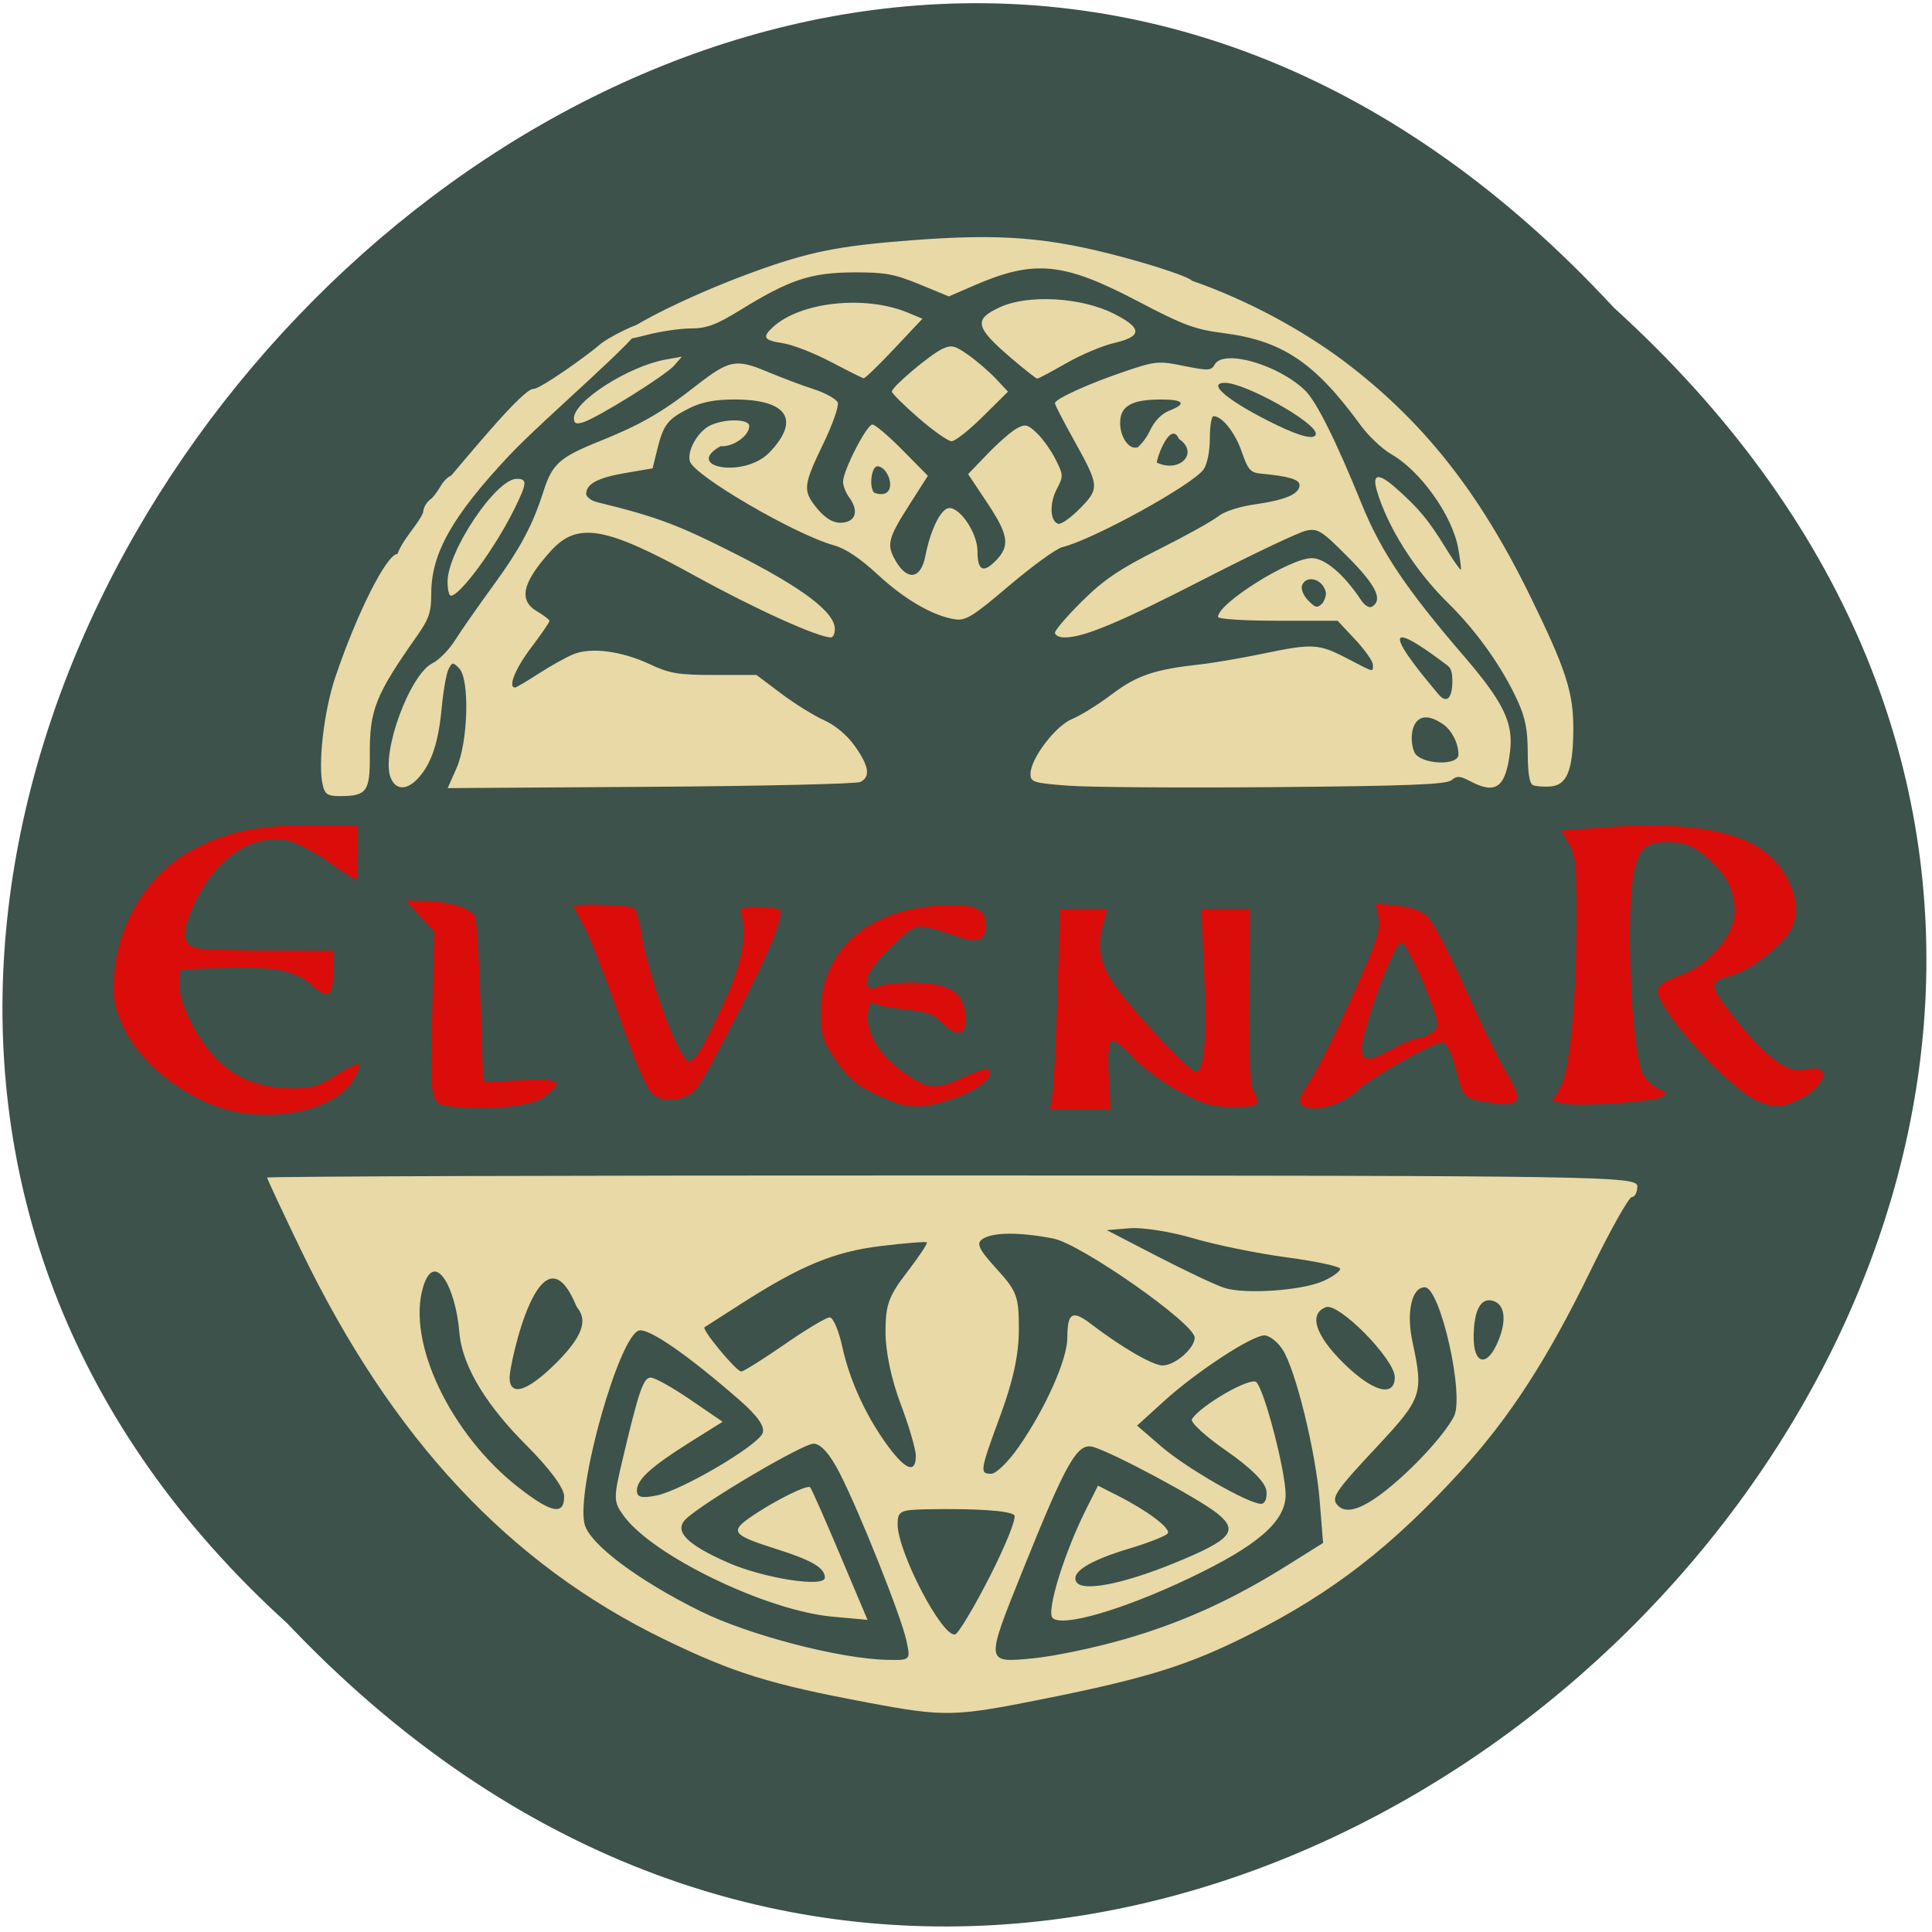 <svg xmlns="http://www.w3.org/2000/svg" xmlns:xlink="http://www.w3.org/1999/xlink" viewBox="0 0 256 256"><defs><path d="m 245.46 129.52 l -97.89 -96.9 c -5.556 -5.502 -16.222 -11.873 -23.7 -14.16 l -39.518 -12.08 c -7.479 -2.286 -18.1 0.391 -23.599 5.948 l -13.441 13.578 c -5.5 5.559 -14.502 14.653 -20 20.21 l -13.44 13.579 c -5.5 5.558 -8.07 16.206 -5.706 23.658 l 12.483 39.39 c 2.363 7.456 8.843 18.06 14.399 23.556 l 97.89 96.9 c 5.558 5.502 14.605 5.455 20.1 -0.101 l 36.26 -36.63 c 5.504 -5.559 14.503 -14.651 20 -20.21 l 36.26 -36.629 c 5.502 -5.56 5.455 -14.606 -0.101 -20.11 z m -178.09 -50.74 c -7.198 0 -13.03 -5.835 -13.03 -13.03 0 -7.197 5.835 -13.03 13.03 -13.03 7.197 0 13.03 5.835 13.03 13.03 -0.001 7.198 -5.836 13.03 -13.03 13.03 z" id="0"/><use id="1" xlink:href="#0"/><clipPath id="2"><use xlink:href="#0"/></clipPath><clipPath clip-path="url(#2)"><use xlink:href="#1"/></clipPath><clipPath clip-path="url(#2)"><use xlink:href="#1"/></clipPath></defs><g color="#000" fill="#3c524a"><path d="m 213.83 40.753 c 124.52 113 -60.47 296.04 -175.78 174.34 -115.56 -104.74 60.664 -298.89 175.78 -174.34 z"/></g><g transform="matrix(0.993 0 0 1.017 -42.43 82.71)"><g fill="#e8d9a6"><path d="m 158.46 140.49 c -13.02 -2.381 -17.872 -3.855 -27.1 -8.234 -20.732 -9.836 -36.34 -26.17 -48.48 -50.74 -2.478 -5.01 -4.506 -9.25 -4.506 -9.414 0 -0.165 41.14 -0.289 91.42 -0.277 87.1 0.021 91.42 0.088 91.42 1.417 0 0.767 -0.328 1.395 -0.729 1.395 -0.401 0 -2.893 4.337 -5.538 9.639 -5.743 11.51 -10.784 19.11 -17.302 26.08 -9.176 9.809 -17.05 15.775 -27.941 21.16 -8.311 4.108 -13.82 5.796 -27.875 8.541 -11.804 2.305 -13.04 2.328 -23.36 0.441 z m 5.224 -8.05 c -0.71 -3.19 -6.213 -16.681 -8.898 -21.814 -1.309 -2.502 -2.536 -3.855 -3.497 -3.855 -1.452 0 -14.776 7.676 -17.03 9.811 -1.651 1.564 0.063 3.303 5.594 5.677 4.812 2.065 12.944 3.298 12.944 1.962 0 -1.27 -1.703 -2.251 -6.472 -3.725 -5.834 -1.804 -6.223 -2.261 -3.501 -4.117 3.036 -2.069 7.616 -4.314 8.01 -3.928 0.175 0.17 1.969 4.125 3.986 8.79 l 3.668 8.482 l -4.668 -0.413 c -8.821 -0.781 -23.966 -7.92 -27.856 -13.13 -1.369 -1.833 -1.383 -2.288 -0.231 -7.05 2.232 -9.226 2.84 -10.973 3.825 -10.973 0.535 0 2.914 1.295 5.287 2.879 l 4.314 2.879 l -4.183 2.555 c -5.328 3.255 -7.262 4.961 -7.262 6.407 0 0.88 0.616 1.033 2.61 0.647 3.343 -0.648 13.518 -6.483 14.168 -8.126 0.336 -0.849 -0.658 -2.238 -3.085 -4.308 -6.804 -5.806 -12 -9.331 -13.371 -9.07 -2.64 0.501 -8.477 20.691 -7.297 25.24 0.671 2.589 7.121 7.319 15.474 11.346 6.472 3.121 18.626 6.205 24.937 6.328 3.08 0.06 3.095 0.046 2.531 -2.487 z m 29.05 -0.178 c 7.767 -2.19 14.409 -5.132 21.823 -9.669 l 4.723 -2.89 l -0.453 -5.487 c -0.533 -6.46 -3.228 -17.16 -4.972 -19.74 -0.675 -0.998 -1.757 -1.814 -2.406 -1.814 -1.668 0 -9.04 4.709 -13.346 8.525 l -3.641 3.226 l 3.236 2.73 c 3.339 2.817 11.63 7.465 13.316 7.465 0.525 0 0.838 -0.783 0.696 -1.74 -0.163 -1.099 -2.124 -2.999 -5.322 -5.158 -2.785 -1.88 -4.86 -3.738 -4.611 -4.128 1.153 -1.807 7.843 -5.562 8.601 -4.827 1.09 1.056 3.904 11.629 3.904 14.667 0 3.495 -3.745 6.653 -12.944 10.916 -8.845 4.099 -16.874 6.372 -18.15 5.137 -0.874 -0.847 1.567 -8.539 4.534 -14.288 l 1.522 -2.949 l 2.608 1.29 c 4 1.979 7.118 4.27 6.701 4.923 -0.206 0.324 -2.488 1.208 -5.07 1.965 -5.445 1.597 -7.917 3.121 -7.112 4.384 0.821 1.288 6.192 0.267 13.09 -2.487 7.636 -3.05 8.626 -4.192 5.634 -6.503 -2.542 -1.964 -13.728 -7.811 -16.465 -8.606 -2.129 -0.618 -3.567 1.835 -9.44 16.1 -4.99 12.12 -5 12.02 1.314 11.442 2.781 -0.256 8.283 -1.375 12.227 -2.487 z m -17.892 -8.252 c 2.113 -4.051 3.569 -7.62 3.236 -7.931 -0.631 -0.589 -5.17 -0.883 -11.729 -0.759 -3.486 0.066 -3.843 0.246 -3.843 1.936 0 3.646 5.998 14.85 7.686 14.356 0.445 -0.13 2.538 -3.552 4.65 -7.603 z m -56.831 -10.359 c 0 -1.088 -1.9 -3.6 -5.056 -6.685 -4.923 -4.812 -8.542 -9.991 -8.936 -14.739 -0.484 -5.839 -3.298 -10.791 -4.824 -5.885 -2.241 7.207 3.703 19.216 12.619 26.05 4.464 3.421 6.197 3.773 6.197 1.259 z m 109.67 -0.812 c 3.623 -2.797 7.738 -7.161 9.05 -9.594 1.453 -2.702 -1.805 -16.852 -3.88 -16.852 -1.75 0 -2.496 3.257 -1.636 7.143 1.491 6.738 1.285 7.326 -4.798 13.682 -5.637 5.89 -6.151 6.658 -5.124 7.653 1.122 1.087 3.21 0.423 6.391 -2.032 z m -49 -5.668 c 3.566 -5.02 6.46 -11.365 6.469 -14.181 0.011 -3.3 0.668 -3.681 3.149 -1.826 4.07 3.043 8.267 5.418 9.573 5.418 1.634 0 4.275 -2.24 4.275 -3.626 0 -1.834 -15.192 -12.225 -18.887 -12.919 -4.494 -0.843 -7.963 -0.83 -9.376 0.037 -0.939 0.576 -0.592 1.323 1.82 3.909 2.734 2.932 2.982 3.585 2.982 7.875 0 3.243 -0.744 6.654 -2.427 11.12 -2.787 7.399 -2.838 7.711 -1.252 7.711 0.646 0 2.3 -1.584 3.674 -3.52 z m -13.748 1.186 c 0 -0.852 -0.91 -3.892 -2.023 -6.756 -1.228 -3.16 -2.023 -6.839 -2.023 -9.363 0 -3.56 0.415 -4.685 2.887 -7.822 1.588 -2.02 2.771 -3.761 2.629 -3.879 -0.142 -0.118 -2.929 0.103 -6.193 0.49 -6.18 0.734 -10.672 2.555 -18.676 7.573 -2.482 1.556 -4.639 2.906 -4.794 3 -0.429 0.26 4.245 5.765 4.894 5.765 0.312 0 2.912 -1.587 5.776 -3.527 2.864 -1.94 5.582 -3.527 6.04 -3.527 0.457 0 1.224 1.775 1.705 3.945 0.974 4.401 3.304 9.268 6.271 13.1 2.243 2.898 3.507 3.258 3.507 0.998 z m -48.03 -12.06 c 2.382 -2.308 3.534 -4.096 3.534 -5.487 0 -1.134 -0.669 -1.645 -0.848 -2.063 -4.753 -11.135 -8.861 7.735 -8.861 9.368 0 2.585 2.34 1.895 6.174 -1.819 z m 111.94 1.798 c 0 -2.325 -7.48 -9.742 -9.186 -9.108 -2.319 0.862 -1.45 3.606 2.288 7.227 3.92 3.798 6.898 4.61 6.898 1.881 z m 13.623 -4.29 c 1.312 -2.79 1.17 -5.02 -0.356 -5.589 -1.723 -0.641 -2.722 1.055 -2.738 4.646 -0.015 3.469 1.665 3.981 3.094 0.943 z m -23.13 -8.236 c 1.224 -0.546 2.225 -1.252 2.225 -1.57 0 -0.317 -3.185 -0.991 -7.079 -1.496 -3.893 -0.505 -9.514 -1.623 -12.49 -2.483 -2.976 -0.86 -6.798 -1.453 -8.495 -1.318 l -3.084 0.246 l 6.789 3.429 c 3.734 1.886 7.739 3.728 8.899 4.094 2.771 0.874 10.421 0.352 13.234 -0.903 z"/><g transform="translate(44.495 -85.15)"><path d="m 50.34 105.1 c -1.245 -3.274 2.596 -13.439 5.619 -14.874 0.847 -0.402 2.197 -1.748 3 -2.992 0.803 -1.243 3.01 -4.33 4.898 -6.858 3.765 -5.03 5.418 -8.03 6.858 -12.429 1.211 -3.699 2.153 -4.528 7.551 -6.647 5.421 -2.128 8.296 -3.74 12.76 -7.152 4.491 -3.433 5.4 -3.616 9.524 -1.922 1.851 0.761 4.669 1.796 6.26 2.3 1.592 0.504 3.038 1.291 3.213 1.748 0.175 0.457 -0.699 2.883 -1.943 5.391 -2.581 5.204 -2.696 6.02 -1.131 8.01 1.473 1.873 2.769 2.534 4.221 2.154 1.363 -0.356 1.52 -1.693 0.377 -3.204 -0.439 -0.581 -0.806 -1.491 -0.816 -2.023 -0.025 -1.417 3.15 -7.464 3.919 -7.464 0.362 0 2.173 1.502 4.03 3.339 l 3.369 3.339 l -2.352 3.596 c -3.034 4.638 -3.22 5.387 -1.888 7.578 1.559 2.563 3.317 2.24 3.902 -0.718 0.689 -3.478 2.111 -6.255 3.204 -6.255 1.521 0 3.753 3.327 3.753 5.595 0 2.553 0.758 2.943 2.443 1.259 1.934 -1.934 1.716 -3.35 -1.164 -7.568 l -2.53 -3.706 l 2.582 -2.621 c 1.42 -1.442 3.171 -2.937 3.891 -3.322 1.161 -0.622 1.468 -0.552 2.72 0.616 0.776 0.724 1.898 2.267 2.493 3.428 1.03 2.01 1.038 2.193 0.164 3.815 -1.01 1.873 -0.929 4.194 0.157 4.552 0.382 0.126 1.694 -0.771 2.916 -1.993 2.644 -2.644 2.62 -2.9 -0.867 -9.02 -1.359 -2.385 -2.471 -4.498 -2.471 -4.697 0 -0.55 4.531 -2.561 9.341 -4.146 4.098 -1.35 4.484 -1.385 7.892 -0.707 3.215 0.639 3.634 0.621 4.081 -0.177 1.152 -2.058 8.472 -0.018 12.06 3.36 1.515 1.427 4.143 6.573 7.554 14.788 2.57 6.191 5.968 11.129 13.662 19.853 5.229 5.93 6.588 8.648 6.154 12.313 -0.566 4.776 -1.878 5.754 -5.326 3.971 -1.366 -0.706 -1.789 -0.729 -2.504 -0.136 -0.671 0.557 -5.829 0.756 -23.486 0.903 -12.444 0.104 -24.89 0.02 -27.657 -0.187 -4.658 -0.348 -5.03 -0.462 -5.03 -1.538 0 -1.978 3.327 -6.259 5.559 -7.152 1.113 -0.445 3.49 -1.889 5.283 -3.209 3.353 -2.469 5.703 -3.249 11.731 -3.896 1.795 -0.193 5.555 -0.818 8.355 -1.39 6.705 -1.369 7.515 -1.327 11.286 0.585 3.769 1.912 3.476 1.841 3.476 0.832 0 -0.443 -1.06 -1.912 -2.354 -3.264 l -2.354 -2.457 h -7.98 c -4.508 0 -7.98 -0.218 -7.98 -0.502 0 -1.778 9.609 -7.657 12.514 -7.657 1.752 0 4.311 2.125 6.562 5.449 0.502 0.741 1.12 1.099 1.496 0.866 1.455 -0.899 0.522 -2.766 -3.221 -6.443 -3.53 -3.467 -4.01 -3.765 -5.575 -3.455 -0.942 0.186 -6.976 2.978 -13.408 6.202 -11.495 5.764 -16.258 7.715 -18.828 7.715 -0.714 0 -1.297 -0.276 -1.297 -0.614 0 -0.338 1.636 -2.194 3.635 -4.126 2.884 -2.786 4.993 -4.177 10.199 -6.728 3.61 -1.768 7.175 -3.702 7.923 -4.296 0.81 -0.644 2.822 -1.285 4.976 -1.584 4.04 -0.563 5.903 -1.35 5.903 -2.5 0 -0.74 -1.463 -1.165 -5.145 -1.494 -1.397 -0.125 -1.736 -0.502 -2.572 -2.863 -0.89 -2.513 -2.608 -4.623 -3.766 -4.623 -0.266 0 -0.484 1.292 -0.484 2.871 0 1.677 -0.341 3.357 -0.82 4.04 -1.398 1.996 -14.701 9.153 -18.865 10.149 -0.804 0.192 -3.986 2.444 -7.07 5 -4.889 4.057 -5.822 4.621 -7.274 4.4 -2.94 -0.447 -6.72 -2.589 -10.307 -5.839 -2.293 -2.078 -4.288 -3.381 -5.801 -3.788 -5.189 -1.397 -18.64 -9.05 -19.241 -10.941 -0.432 -1.361 1.069 -3.943 2.732 -4.701 1.969 -0.897 5.183 -0.846 5.183 0.082 0 1.285 -2.155 2.765 -3.839 2.637 -4.933 2.744 3.089 4.202 6.485 0.865 4.246 -4.289 2.475 -6.953 -4.623 -6.953 -2.581 0 -4.343 0.329 -5.966 1.115 -2.91 1.409 -3.51 2.148 -4.308 5.306 l -0.645 2.553 l -3.598 0.6 c -3.697 0.616 -5.263 1.425 -5.263 2.72 0 0.406 0.673 0.9 1.496 1.096 7.923 1.893 10.677 2.898 18.406 6.718 8.983 4.44 13.278 7.611 13.278 9.806 0 0.599 -0.238 1.088 -0.528 1.088 -1.729 0 -10.239 -3.767 -18.201 -8.06 c -11.884 -6.402 -15.615 -7.03 -19.15 -3.225 c -3.847 4.146 -4.383 6.456 -1.834 7.907 0.896 0.51 1.63 1.067 1.632 1.239 0.002 0.172 -1.098 1.731 -2.444 3.465 -2.11 2.717 -3.136 5.197 -2.15 5.197 0.164 0 1.571 -0.807 3.128 -1.794 1.556 -0.987 3.633 -2.121 4.616 -2.521 2.376 -0.967 6.458 -0.45 10.288 1.303 2.605 1.193 3.775 1.38 8.601 1.38 h 5.586 l 3.241 2.386 c 1.782 1.312 4.362 2.882 5.733 3.488 1.571 0.695 3.11 1.955 4.162 3.407 1.89 2.61 2.103 3.991 0.718 4.661 -0.524 0.253 -13.13 0.537 -28.01 0.63 l -27.05 0.17 l 1.184 -2.612 c 1.549 -3.417 1.769 -11.568 0.35 -12.989 -0.836 -0.837 -0.935 -0.829 -1.425 0.115 -0.29 0.558 -0.701 2.847 -0.914 5.085 -0.427 4.483 -1.376 7.238 -3.137 9.113 -1.525 1.623 -3.041 1.57 -3.686 -0.127 z m 142.51 -2.957 c 0 -1.777 -1.178 -3.337 -1.89 -3.843 -4.282 -3.042 -4.879 1.582 -4 3.51 0.743 1.63 5.89 1.845 5.89 0.333 z m -0.816 -9.599 c 0 -1.516 -0.343 -1.792 -0.803 -2.13 -12.749 -9.38 -2 2.72 -1.113 3.793 1.124 1.354 1.916 0.667 1.916 -1.663 z m -17.1 -12.13 c -0.715 -1.336 -2.492 -1.53 -2.955 -0.323 -0.177 0.462 0.183 1.329 0.816 1.962 1 1 1.226 1.041 1.945 0.323 0.512 -0.898 0.538 -1.306 0.195 -1.962 z m -58.02 -12.885 c 0.426 -1.109 -0.567 -2.952 -1.591 -2.952 -0.814 0 -1.157 2.722 -0.434 3.445 0.942 0.319 1.705 0.26 2.025 -0.493 z m 38.639 -6.519 c -1.107 -2.457 -2.951 2.395 -2.951 3.081 3.066 1.432 5.685 -1.29 2.951 -3.081 z m -3.84 -1.134 c 0.566 -1.187 1.546 -2.169 2.537 -2.543 2.383 -0.899 1.969 -1.459 -1.079 -1.459 -3.933 0 -5.465 0.852 -5.465 3.04 0 1.939 1.246 3.601 2.374 3.168 0.746 -0.678 1.265 -1.448 1.633 -2.206 z m 22.1 0.444 c 0 -1.467 -9.383 -6.596 -12.1 -6.615 -2.606 -0.018 0.551 2.499 6.902 5.504 3.286 1.555 5.201 1.964 5.201 1.111 z"/><path d="m 41.31 106.15 c -0.682 -2.719 0.143 -9.686 1.672 -14.11 2.892 -8.363 6.855 -16.03 8.288 -16.04 0.735 -1.971 2.721 -3.795 3.424 -5.387 0 -0.624 0.49 -1.44 1.088 -1.814 1.123 -1.01 1.376 -2.435 2.67 -3.03 3.421 -3.925 9.432 -11.02 10.884 -11.274 0.71 0.226 7.494 -4.523 8.821 -5.688 1.228 -1.078 5.75 -3.202 5.75 -2.719 0 1.487 -13.06 12.229 -17.742 17.1 -7.579 7.882 -10.383 12.733 -10.383 17.965 0 2.434 -0.299 3.302 -1.904 5.53 -5.572 7.734 -6.343 9.637 -6.297 15.545 0.037 4.725 -0.409 5.32 -3.991 5.32 -1.617 0 -1.986 -0.226 -2.279 -1.395 z"/><path d="m 202.78 106.11 c -0.453 -0.191 -0.682 -1.587 -0.685 -4.185 -0.004 -2.977 -0.317 -4.568 -1.325 -6.732 -2.064 -4.433 -5.507 -9.164 -9.342 -12.836 -4.373 -4.186 -8.08 -9.918 -9.478 -14.647 -0.649 -2.197 0.241 -2.298 2.56 -0.291 3.02 2.609 4.321 4.136 6.529 7.635 1.088 1.725 2.044 3.071 2.123 2.991 0.08 -0.08 -0.08 -1.347 -0.354 -2.816 -0.798 -4.271 -5.02 -10.05 -8.93 -12.233 -1.197 -0.667 -3.03 -2.359 -4.077 -3.76 -6.102 -8.177 -10.446 -11.03 -18.294 -12.01 -3.816 -0.477 -5.379 -1.044 -11.422 -4.144 -9.947 -5.102 -13.816 -5.47 -21.829 -2.08 l -3.405 1.441 l -3.929 -1.58 c -3.357 -1.35 -4.644 -1.576 -8.833 -1.551 -5.66 0.033 -8.498 0.952 -14.98 4.851 -3.318 1.995 -4.552 2.447 -6.707 2.454 -1.453 0.005 -4.111 0.39 -5.907 0.855 -1.796 0.466 -3.376 0.737 -3.509 0.603 -0.839 -0.839 8.7 -5.578 17.648 -8.767 7.479 -2.666 11.382 -3.438 21.06 -4.169 12.141 -0.917 18.457 -0.423 28.556 2.235 4.637 1.22 8.703 2.577 9.03 3.02 7.528 2.559 14.682 6.414 20.13 10.366 10.608 7.783 18.16 17.05 24.993 30.699 4.841 9.661 5.817 12.624 5.773 17.527 -0.047 5.244 -0.859 7.165 -3.09 7.31 -0.895 0.058 -1.934 -0.023 -2.308 -0.181 z"/><path d="m 109.11 50.98 c -2.228 -1.147 -5.104 -2.243 -6.391 -2.436 -2.575 -0.386 -2.825 -0.766 -1.369 -2.083 3.674 -3.325 12.35 -4.228 18.08 -1.883 l 1.893 0.775 l -3.761 3.901 c -2.068 2.145 -3.904 3.88 -4.079 3.855 -0.175 -0.025 -2.141 -0.983 -4.369 -2.13 z"/><path d="m 120.81 58.29 c -1.962 -1.664 -3.566 -3.217 -3.566 -3.45 0 -0.612 5.079 -4.805 6.734 -5.56 1.219 -0.556 1.674 -0.45 3.497 0.813 1.152 0.799 2.809 2.197 3.68 3.106 l 1.585 1.654 l -3.343 3.231 c -1.838 1.777 -3.72 3.231 -4.182 3.231 -0.462 0 -2.444 -1.362 -4.406 -3.03 z"/><path d="m 133.12 50.44 c -4.796 -4.01 -5.01 -5.02 -1.383 -6.623 3.74 -1.654 10.769 -1.256 15.08 0.855 3.885 1.901 3.89 2.986 0.02 3.858 -1.519 0.342 -4.374 1.523 -6.344 2.625 -1.97 1.101 -3.703 2 -3.853 2 -0.15 0 -1.735 -1.223 -3.524 -2.717 z"/><path d="m 74.817 58.31 c 0 -2.221 7.293 -6.775 12.238 -7.642 l 2.176 -0.382 l -1.031 1.159 c -1.141 1.283 -10.23 6.813 -12.159 7.399 -0.928 0.282 -1.224 0.153 -1.224 -0.535 z"/><path d="m 57.955 79.62 c 0 -3.999 6.476 -13.413 9.226 -13.413 1.444 0 1.399 0.548 -0.325 3.962 -2.545 5.04 -7.224 11.268 -8.464 11.268 -0.24 0 -0.437 -0.818 -0.437 -1.817 z"/></g></g><g fill="#db0d0a"><path d="m 30.654 148.83 c -6.392 -0.906 -13.435 -5.845 -15.967 -11.198 -1.221 -2.581 -1.413 -3.616 -1.233 -6.643 0.399 -6.707 4.463 -13.248 10.1 -16.251 4.803 -2.56 8.693 -3.381 16.03 -3.381 h 6.413 v 3.536 c 0 1.945 -0.12 3.536 -0.267 3.536 -0.147 0 -1.827 -1.068 -3.733 -2.373 -1.907 -1.305 -4.353 -2.539 -5.437 -2.743 -4.751 -0.891 -9.54 2.281 -12.358 8.186 -1.797 3.766 -1.746 5.319 0.191 5.839 0.663 0.178 5.061 0.327 9.773 0.331 l 8.567 0.007 l -0.008 2.312 c -0.013 3.691 -0.646 4.165 -2.909 2.178 -2.253 -1.978 -5.074 -2.474 -12.585 -2.213 l -4.895 0.17 l -0.168 1.736 c -0.223 2.307 2.164 7.111 4.914 9.888 2.554 2.579 5.969 3.877 10.203 3.877 2.476 0 3.559 -0.316 5.674 -1.657 1.437 -0.912 2.83 -1.585 3.094 -1.496 0.264 0.089 -0.014 0.974 -0.617 1.966 -2.064 3.392 -8.446 5.29 -14.773 4.393 z" transform="translate(44.495 -85.15)"/><path d="m 102.82 62.823 c -2.712 -0.311 -2.761 -0.578 -2.393 -13.168 l 0.279 -9.541 l -1.904 -2.042 l -1.904 -2.042 l 2.268 0.003 c 3.256 0.004 6.502 0.974 6.951 2.076 0.213 0.522 0.544 5.584 0.736 11.249 l 0.349 10.3 l 4.989 -0.247 c 5.424 -0.268 5.971 0.163 2.928 2.303 -1.588 1.117 -7.542 1.654 -12.299 1.109 z"/><g transform="translate(44.495 -85.15)"><path d="m 85.3 146.35 c -0.751 -0.635 -2.39 -4.372 -4.471 -10.19 -1.807 -5.05 -3.899 -10.285 -4.649 -11.627 -0.75 -1.342 -1.364 -2.532 -1.364 -2.644 0 -0.384 7.343 -0.187 7.94 0.213 0.329 0.22 0.765 1.501 0.971 2.847 0.846 5.549 4.732 16.15 6.267 17.1 0.721 0.446 2.179 -1.864 4.958 -7.855 2.318 -4.995 3.03 -8.749 2.158 -11.422 -0.211 -0.65 0.256 -0.809 2.307 -0.782 1.414 0.018 2.742 0.204 2.95 0.412 0.208 0.208 -0.293 2.029 -1.113 4.046 -1.637 4.02 -8.498 17.08 -10.01 19.05 -1.319 1.716 -4.4 2.159 -5.943 0.853 z"/><path d="m 116.55 146.99 c -4.106 -1.486 -5.567 -3.16 -7.328 -5.822 -1.236 -1.867 -1.496 -2.85 -1.476 -5.571 0.058 -7.783 6.03 -13.12 15.41 -13.762 4.849 -0.332 6.594 0.273 6.594 2.287 0 1.966 -0.521 2.745 -3.553 1.778 -5.861 -1.868 -5.479 -2.101 -9.121 1.316 -2.893 2.715 -4.098 4.925 -2.478 5.466 0.467 0.156 0.467 0.498 0 1.369 -1.497 2.797 -0.055 6.329 3.722 9.115 3.537 2.61 4.573 2.75 8.218 1.114 1.813 -0.813 3.429 -1.345 3.593 -1.181 0.747 0.747 -0.609 2.139 -3.23 3.314 -4.323 1.647 -7.095 2.204 -10.351 0.576 z"/></g><path d="m 167.81 51.37 c -1.035 -1.027 -4.145 -1.117 -6.291 -1.439 -5.442 -0.818 -3.643 -3.242 2.549 -3.242 5.481 0 7.497 1.296 7.497 4.821 0 2.31 -1.335 2.26 -3.755 -0.139 z"/><g transform="translate(44.495 -85.15)"><path d="m 138.67 146.3 c 0.182 -1.122 0.487 -6.996 0.677 -13.05 l 0.346 -11.01 h 3.152 h 3.152 l -0.506 1.764 c -0.851 2.968 -0.575 4.986 1.029 7.512 1.958 3.084 10.319 11.937 11.273 11.937 1.152 0 1.52 -4.356 1.111 -13.15 l -0.375 -8.06 h 3.253 h 3.253 l -0.098 11.287 c -0.074 8.545 0.078 11.595 0.626 12.557 0.976 1.712 0.529 1.997 -3.082 1.968 -2.486 -0.02 -3.832 -0.422 -6.975 -2.081 -2.141 -1.131 -4.912 -3.143 -6.157 -4.471 -1.245 -1.328 -2.521 -2.256 -2.835 -2.062 -0.357 0.22 -0.478 1.962 -0.324 4.632 l 0.248 4.279 h -4.049 h -4.049 l 0.331 -2.04 z"/><path d="m 172.32 148.01 c -1.013 -0.445 -0.844 -1.133 0.901 -3.669 0.869 -1.263 3.318 -6.074 5.441 -10.689 3.241 -7.05 3.805 -8.69 3.512 -10.252 l -0.349 -1.86 l 2.812 0.27 c 1.898 0.182 3.236 0.668 4.115 1.494 0.716 0.673 2.942 4.808 4.945 9.189 2 4.381 4.515 9.391 5.581 11.133 2.264 3.7 1.893 4.417 -2.01 3.874 -3.525 -0.49 -3.81 -0.693 -4.431 -3.155 -0.8 -3.174 -1.503 -4.703 -2.163 -4.703 -1.245 0 -9.396 4.489 -11.34 6.246 -2.01 1.819 -5.385 2.838 -7.02 2.121 z m 11.715 -7.551 c 1.405 -0.748 2.938 -1.36 3.407 -1.36 0.469 0 1.299 -0.326 1.844 -0.725 0.889 -0.65 0.92 -0.947 0.299 -2.856 -1.035 -3.185 -3.819 -8.929 -4.326 -8.929 -1.131 0 -5.856 12.868 -5.278 14.375 0.446 1.161 1.072 1.083 4.054 -0.505 z"/><path d="m 232.53 147.18 c -2.654 -1.188 -9.175 -7.585 -11.819 -11.595 -2.04 -3.093 -1.912 -3.378 2.182 -4.88 3.03 -1.11 6.217 -4.518 6.715 -7.168 0.458 -2.441 -0.543 -5.144 -2.64 -7.128 -2.348 -2.222 -3.747 -2.882 -6.109 -2.882 -3.02 0 -3.918 0.754 -4.577 3.829 -1.139 5.31 -0.404 22.97 1.092 26.25 0.337 0.74 1.254 1.638 2.037 1.994 1.214 0.553 1.294 0.721 0.544 1.141 -1.155 0.646 -11.334 1.304 -13.145 0.85 l -1.411 -0.354 l 1.036 -1.763 c 1.275 -2.17 2.173 -11.417 2.178 -22.432 0.003 -6.523 -0.144 -7.858 -1.028 -9.306 l -1.031 -1.691 l 4.433 -0.345 c 13.827 -1.076 21.468 0.533 24.878 5.24 1.933 2.668 2.477 5.305 1.556 7.53 -0.93 2.245 -5.503 5.786 -8.422 6.521 -2.899 0.73 -2.779 1.302 1.302 6.201 3.817 4.582 6.561 6.463 8.733 5.986 4.592 -1.01 2.257 3.199 -2.539 4.575 -1.214 0.348 -2.228 0.201 -3.964 -0.576 z"/></g></g></g></svg>